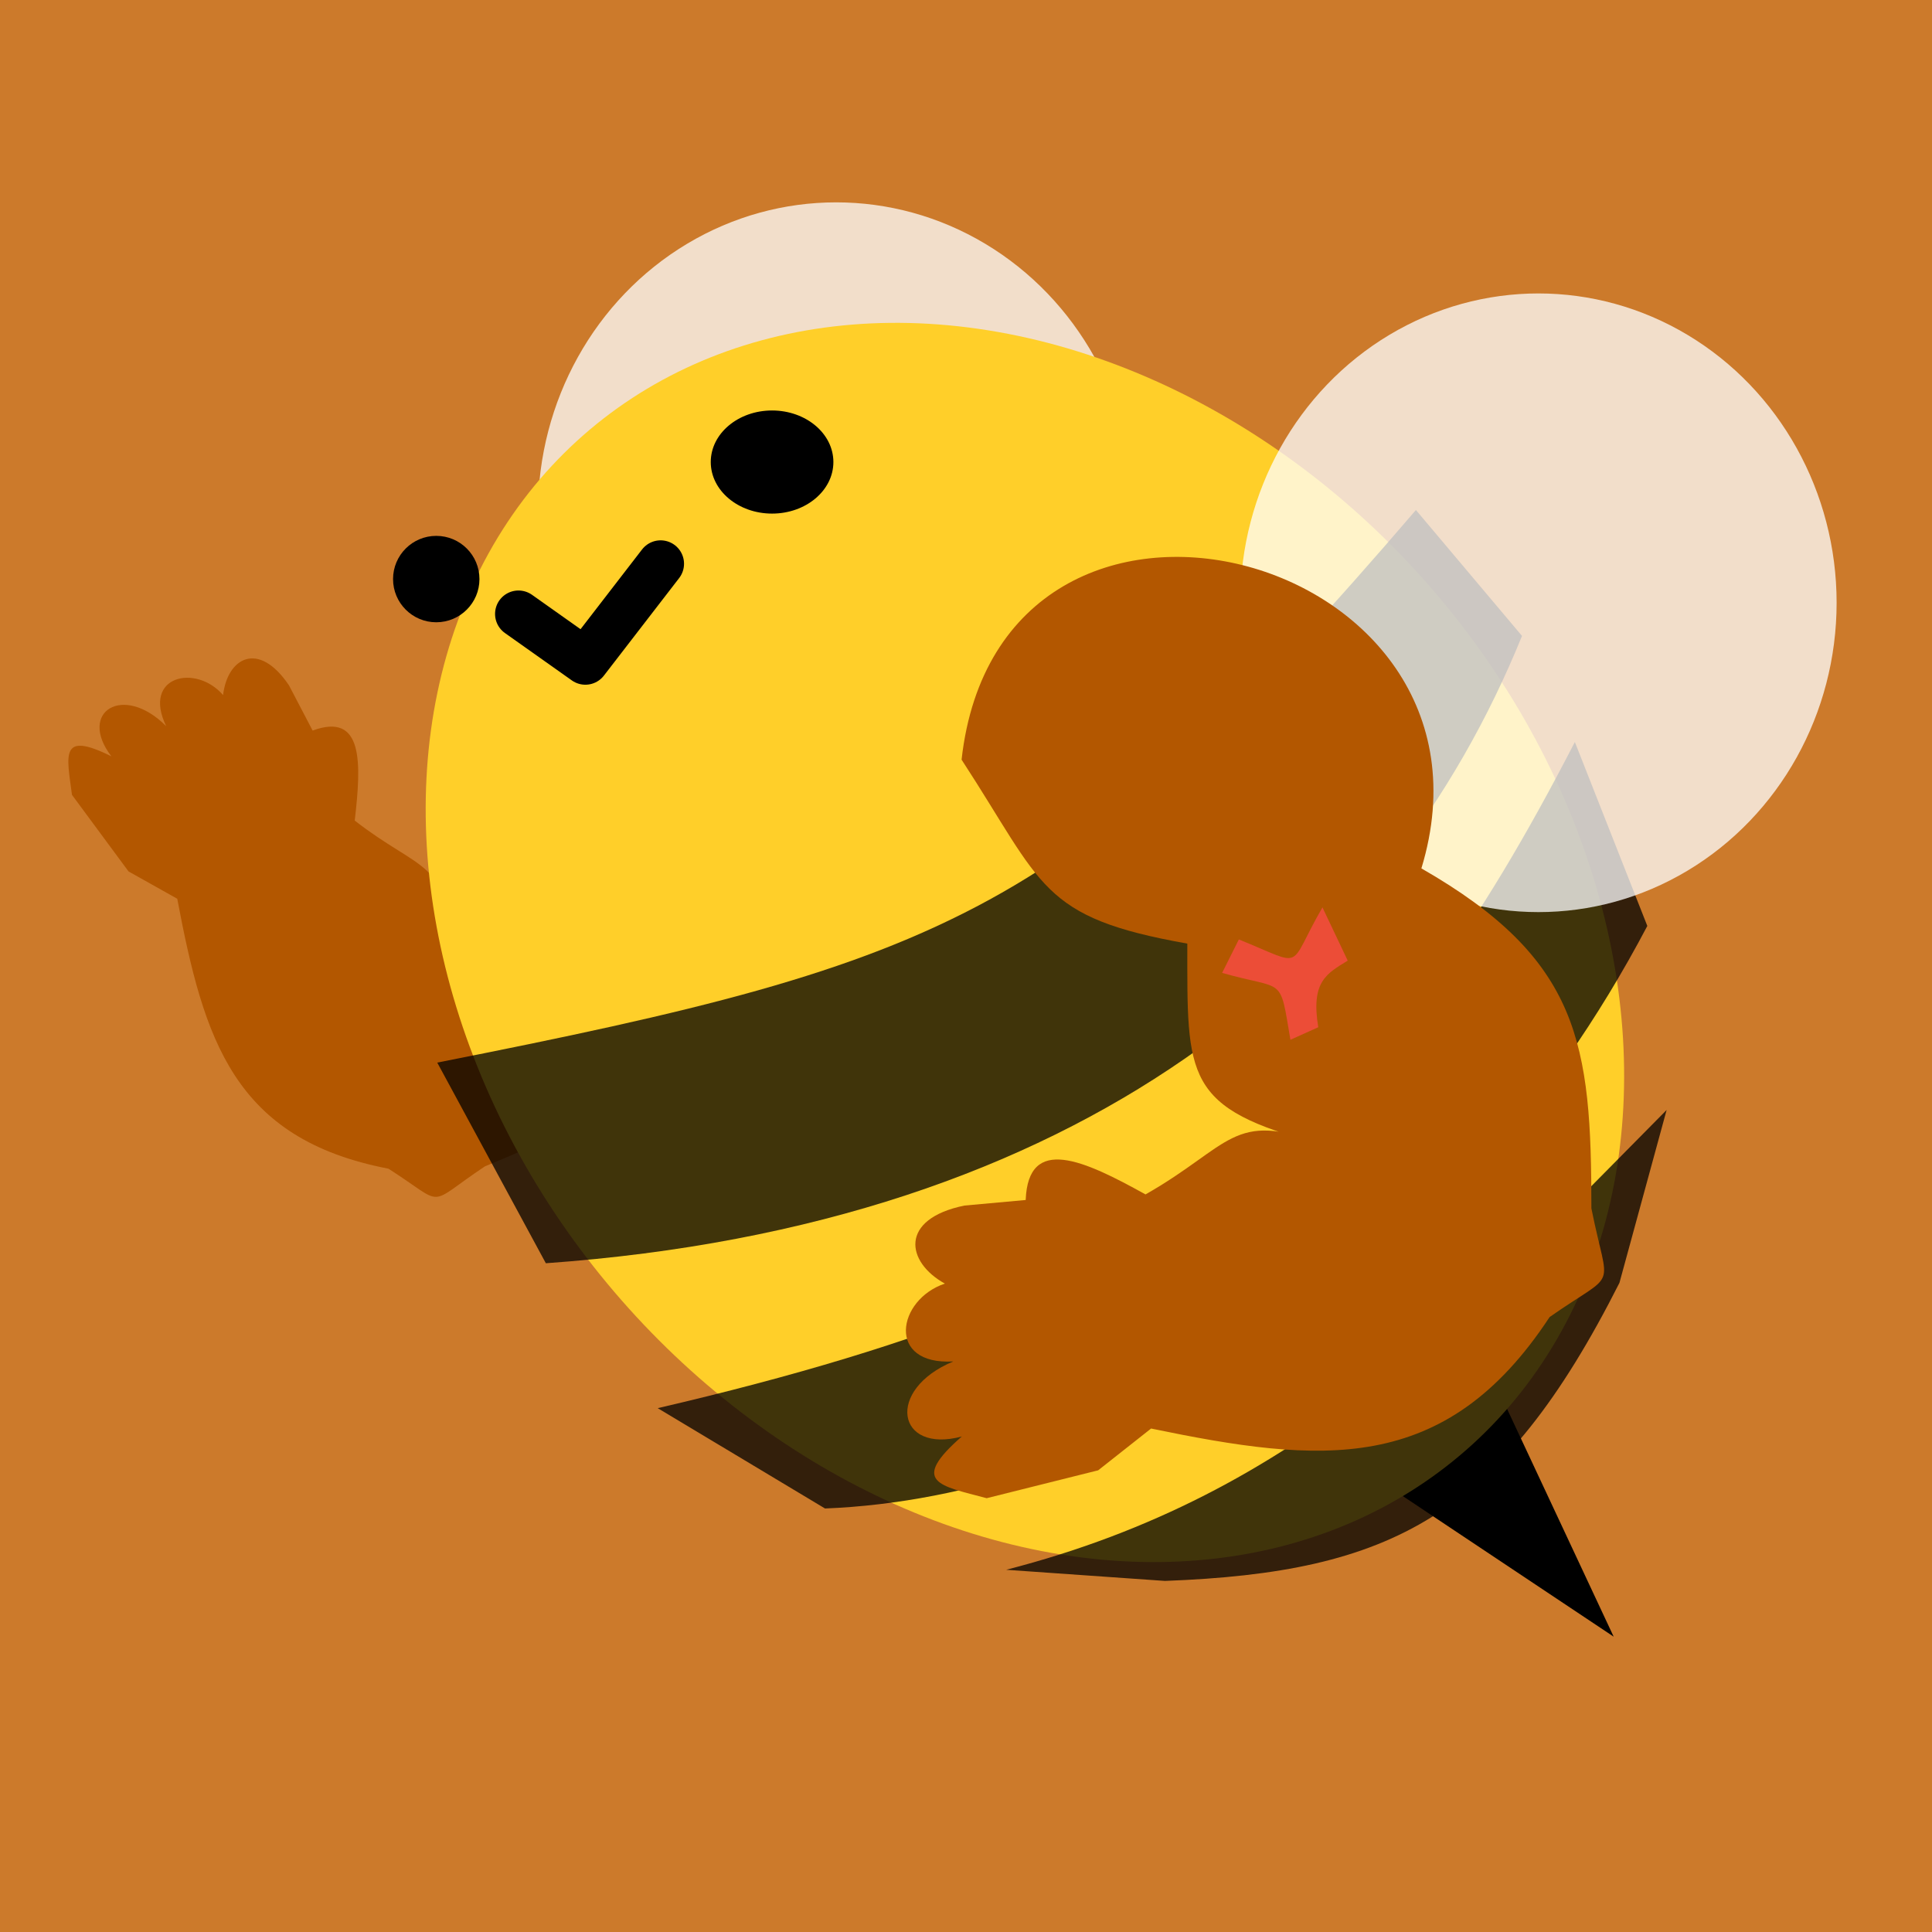 <?xml version="1.0" encoding="UTF-8" standalone="no"?>
<!-- Created with Inkscape (http://www.inkscape.org/) -->

<svg
   width="123.739mm"
   height="123.739mm"
   viewBox="0 0 123.739 123.739"
   version="1.1"
   id="svg5"
   inkscape:version="1.1 (c68e22c387, 2021-05-23)"
   sodipodi:docname="beebee.svg"
   xmlns:inkscape="http://www.inkscape.org/namespaces/inkscape"
   xmlns:sodipodi="http://sodipodi.sourceforge.net/DTD/sodipodi-0.dtd"
   xmlns="http://www.w3.org/2000/svg"
   xmlns:svg="http://www.w3.org/2000/svg">
  <rect x="0" y="0" width="123.739" height="123.739" fill="#333333" stroke="none"/>
  <sodipodi:namedview
     id="namedview7"
     pagecolor="#ffffff"
     bordercolor="#666666"
     borderopacity="1.0"
     inkscape:pageshadow="2"
     inkscape:pageopacity="0.0"
     inkscape:pagecheckerboard="0"
     inkscape:document-units="mm"
     showgrid="false"
     inkscape:snap-nodes="false"
     inkscape:zoom="1.4823793"
     inkscape:cx="187.19905"
     inkscape:cy="253.30898"
     inkscape:window-width="1920"
     inkscape:window-height="1017"
     inkscape:window-x="-8"
     inkscape:window-y="-8"
     inkscape:window-maximized="1"
     inkscape:current-layer="layer1" />
  <defs
     id="defs2" />
  <g
     inkscape:label="Layer 1"
     inkscape:groupmode="layer"
     id="layer1"
     transform="translate(-7.845,-45.583)">
    <rect
       style="fill:#ff9129;fill-opacity:0.749;stroke-width:2.588;stroke-linecap:round;stroke-opacity:0.749;paint-order:fill markers stroke"
       id="rect846"
       width="123.739"
       height="123.739"
       x="7.845"
       y="45.583"
       ry="0" />
    <path
       style="fill:#b35700;fill-opacity:1;stroke:none;stroke-width:0.219px;stroke-linecap:butt;stroke-linejoin:miter;stroke-opacity:1"
       d="m 48.165,80.323 c 17.719,-5.091 21.551,23.061 3.97,24.749 -1.252,9.634 -5.155,11.881 -13.235,15.214 -3.874,2.583 -2.387,2.571 -6.176,0.148 -9.922,-1.906 -11.821,-8.28 -13.527,-17.289 l -3.121,-1.751 -3.621,-4.903 c -0.337,-2.563 -0.79,-4.113 2.523,-2.468 -2.178,-2.843 0.749,-4.703 3.509,-1.933 -1.554,-3.221 1.895,-4.014 3.646,-1.989 0.27,-2.353 2.244,-3.552 4.221,-0.622 l 1.513,2.894 c 3.265,-1.2 3.127,2.069 2.697,5.764 4.1,3.202 5.931,2.572 6.023,7.625 -1.048,-7.503 0.56,-7.941 7.123,-10.647 -1.701,-7.773 -0.063,-8.212 4.455,-14.79 z"
       id="path4287-5"
       sodipodi:nodetypes="cccccccccccccccc" />
    <ellipse
       style="fill:#ffffff;fill-opacity:0.75;stroke:none;stroke-width:0.265;stroke-linecap:round;stroke-linejoin:round;stroke-miterlimit:4;stroke-dasharray:none;stroke-opacity:0.749;paint-order:fill markers stroke"
       id="path3930-8"
       cx="61.399"
       cy="78.355"
       rx="19.098"
       ry="19.812" />
    <path
       style="fill:#000000;fill-opacity:1;stroke:none;stroke-width:0.265px;stroke-linecap:butt;stroke-linejoin:miter;stroke-opacity:1"
       d="m 95.668,140.055 15.528,10.352 -7.853,-16.778 z"
       id="path3562" />
    <ellipse
       style="fill:#ffcf29;fill-opacity:1;stroke-width:3.07;stroke-linecap:round;stroke-opacity:0.749;paint-order:fill markers stroke"
       id="path950"
       cx="116.551"
       cy="42.891"
       rx="42.46"
       ry="35.293"
       transform="matrix(0.809,0.587,-0.485,0.875,0,0)" />
    <ellipse
       style="fill:#000000;fill-opacity:1;stroke-width:3;stroke-linecap:round;stroke-opacity:0.749;paint-order:fill markers stroke"
       id="path1164"
       cx="57.294"
       cy="75.175"
       rx="3.927"
       ry="3.302" />
    <circle
       style="fill:#000000;fill-opacity:1;stroke-width:3;stroke-linecap:round;stroke-opacity:0.749;paint-order:fill markers stroke"
       id="path1298"
       cx="35.786"
       cy="82.671"
       r="2.767" />
    <path
       style="fill:#000000;fill-opacity:0.75;stroke:none;stroke-width:0.265;stroke-linecap:round;stroke-linejoin:round;stroke-miterlimit:4;stroke-dasharray:none;stroke-opacity:1"
       d="m 35.85,113.639 6.955,12.851 c 34.352,-2.454 53.982,-19.126 62.52,-40.178 L 98.53,78.248 C 76.326,104.14 68.699,107.155 35.85,113.639 Z"
       id="path1333"
       sodipodi:nodetypes="ccccc" />
    <path
       style="fill:#000000;fill-opacity:0.749;stroke:none;stroke-width:0.265px;stroke-linecap:round;stroke-linejoin:round;stroke-opacity:1"
       d="M 49.97,135.771 C 84.866,127.671 96.429,116.902 108.71,93.107 l 4.641,11.78 c -12.631,23.985 -34.354,36.588 -52.666,37.31 z"
       id="path1335"
       sodipodi:nodetypes="ccccc" />
    <path
       style="fill:#000000;fill-opacity:0.749;stroke:none;stroke-width:0.265px;stroke-linecap:round;stroke-linejoin:round;stroke-opacity:1"
       d="m 72.287,146.123 c 18.878,-4.852 29.089,-16.119 42.301,-29.45 l -3.022,11.072 c -7.58,14.997 -14.626,18.542 -29.106,19.092 z"
       id="path1337"
       sodipodi:nodetypes="ccccc" />
    <path
       style="fill:none;stroke:#000000;stroke-width:3;stroke-linecap:round;stroke-linejoin:round;stroke-miterlimit:4;stroke-dasharray:none;stroke-opacity:1"
       d="m 41.052,84.903 4.284,3.034 4.819,-6.247"
       id="path2938" />
    <ellipse
       style="fill:#ffffff;fill-opacity:0.75;stroke:none;stroke-width:0.265;stroke-linecap:round;stroke-linejoin:round;stroke-miterlimit:4;stroke-dasharray:none;stroke-opacity:0.749;paint-order:fill markers stroke"
       id="path3930"
       cx="106.377"
       cy="84.189"
       rx="19.098"
       ry="19.812" />
    <path
       style="fill:#b35700;fill-opacity:1;stroke:none;stroke-width:0.265px;stroke-linecap:butt;stroke-linejoin:miter;stroke-opacity:1"
       d="m 69.431,94.24 c 2.474,-22.12 35.659,-13.438 29.45,6.961 10.177,5.832 10.888,11.222 10.888,21.775 1.099,5.513 1.771,3.847 -2.677,6.961 -6.695,10.197 -14.683,9.382 -25.523,7.139 l -3.391,2.677 -7.139,1.785 c -3.016,-0.804 -4.955,-1.011 -1.594,-3.952 -4.176,1.122 -4.904,-3.001 -0.542,-4.807 -4.31,0.252 -3.608,-3.963 -0.542,-4.985 -2.501,-1.385 -2.932,-4.14 1.249,-4.998 l 3.927,-0.357 c 0.163,-4.196 3.749,-2.538 7.675,-0.357 5.461,-3.102 5.6,-5.436 11.282,-3.213 -8.856,-2.284 -8.605,-4.281 -8.605,-12.851 -9.458,-1.68 -9.194,-3.71 -14.457,-11.78 z"
       id="path4287"
       sodipodi:nodetypes="cccccccccccccccc" />
    <path
       style="fill:#ff4a4a;fill-opacity:0.75;stroke:none;stroke-width:0.265px;stroke-linecap:butt;stroke-linejoin:miter;stroke-opacity:1"
       d="m 92.277,111.375 -1.785,0.803 c -0.706,-4.182 -0.322,-3.126 -4.373,-4.284 l 1.071,-2.142 c 4.362,1.759 3.036,1.951 5.355,-2.053 l 1.618,3.41 c -1.327,0.822 -2.377,1.32 -1.886,4.265 z"
       id="path7001"
       sodipodi:nodetypes="ccccccc" />
  </g>
</svg>
